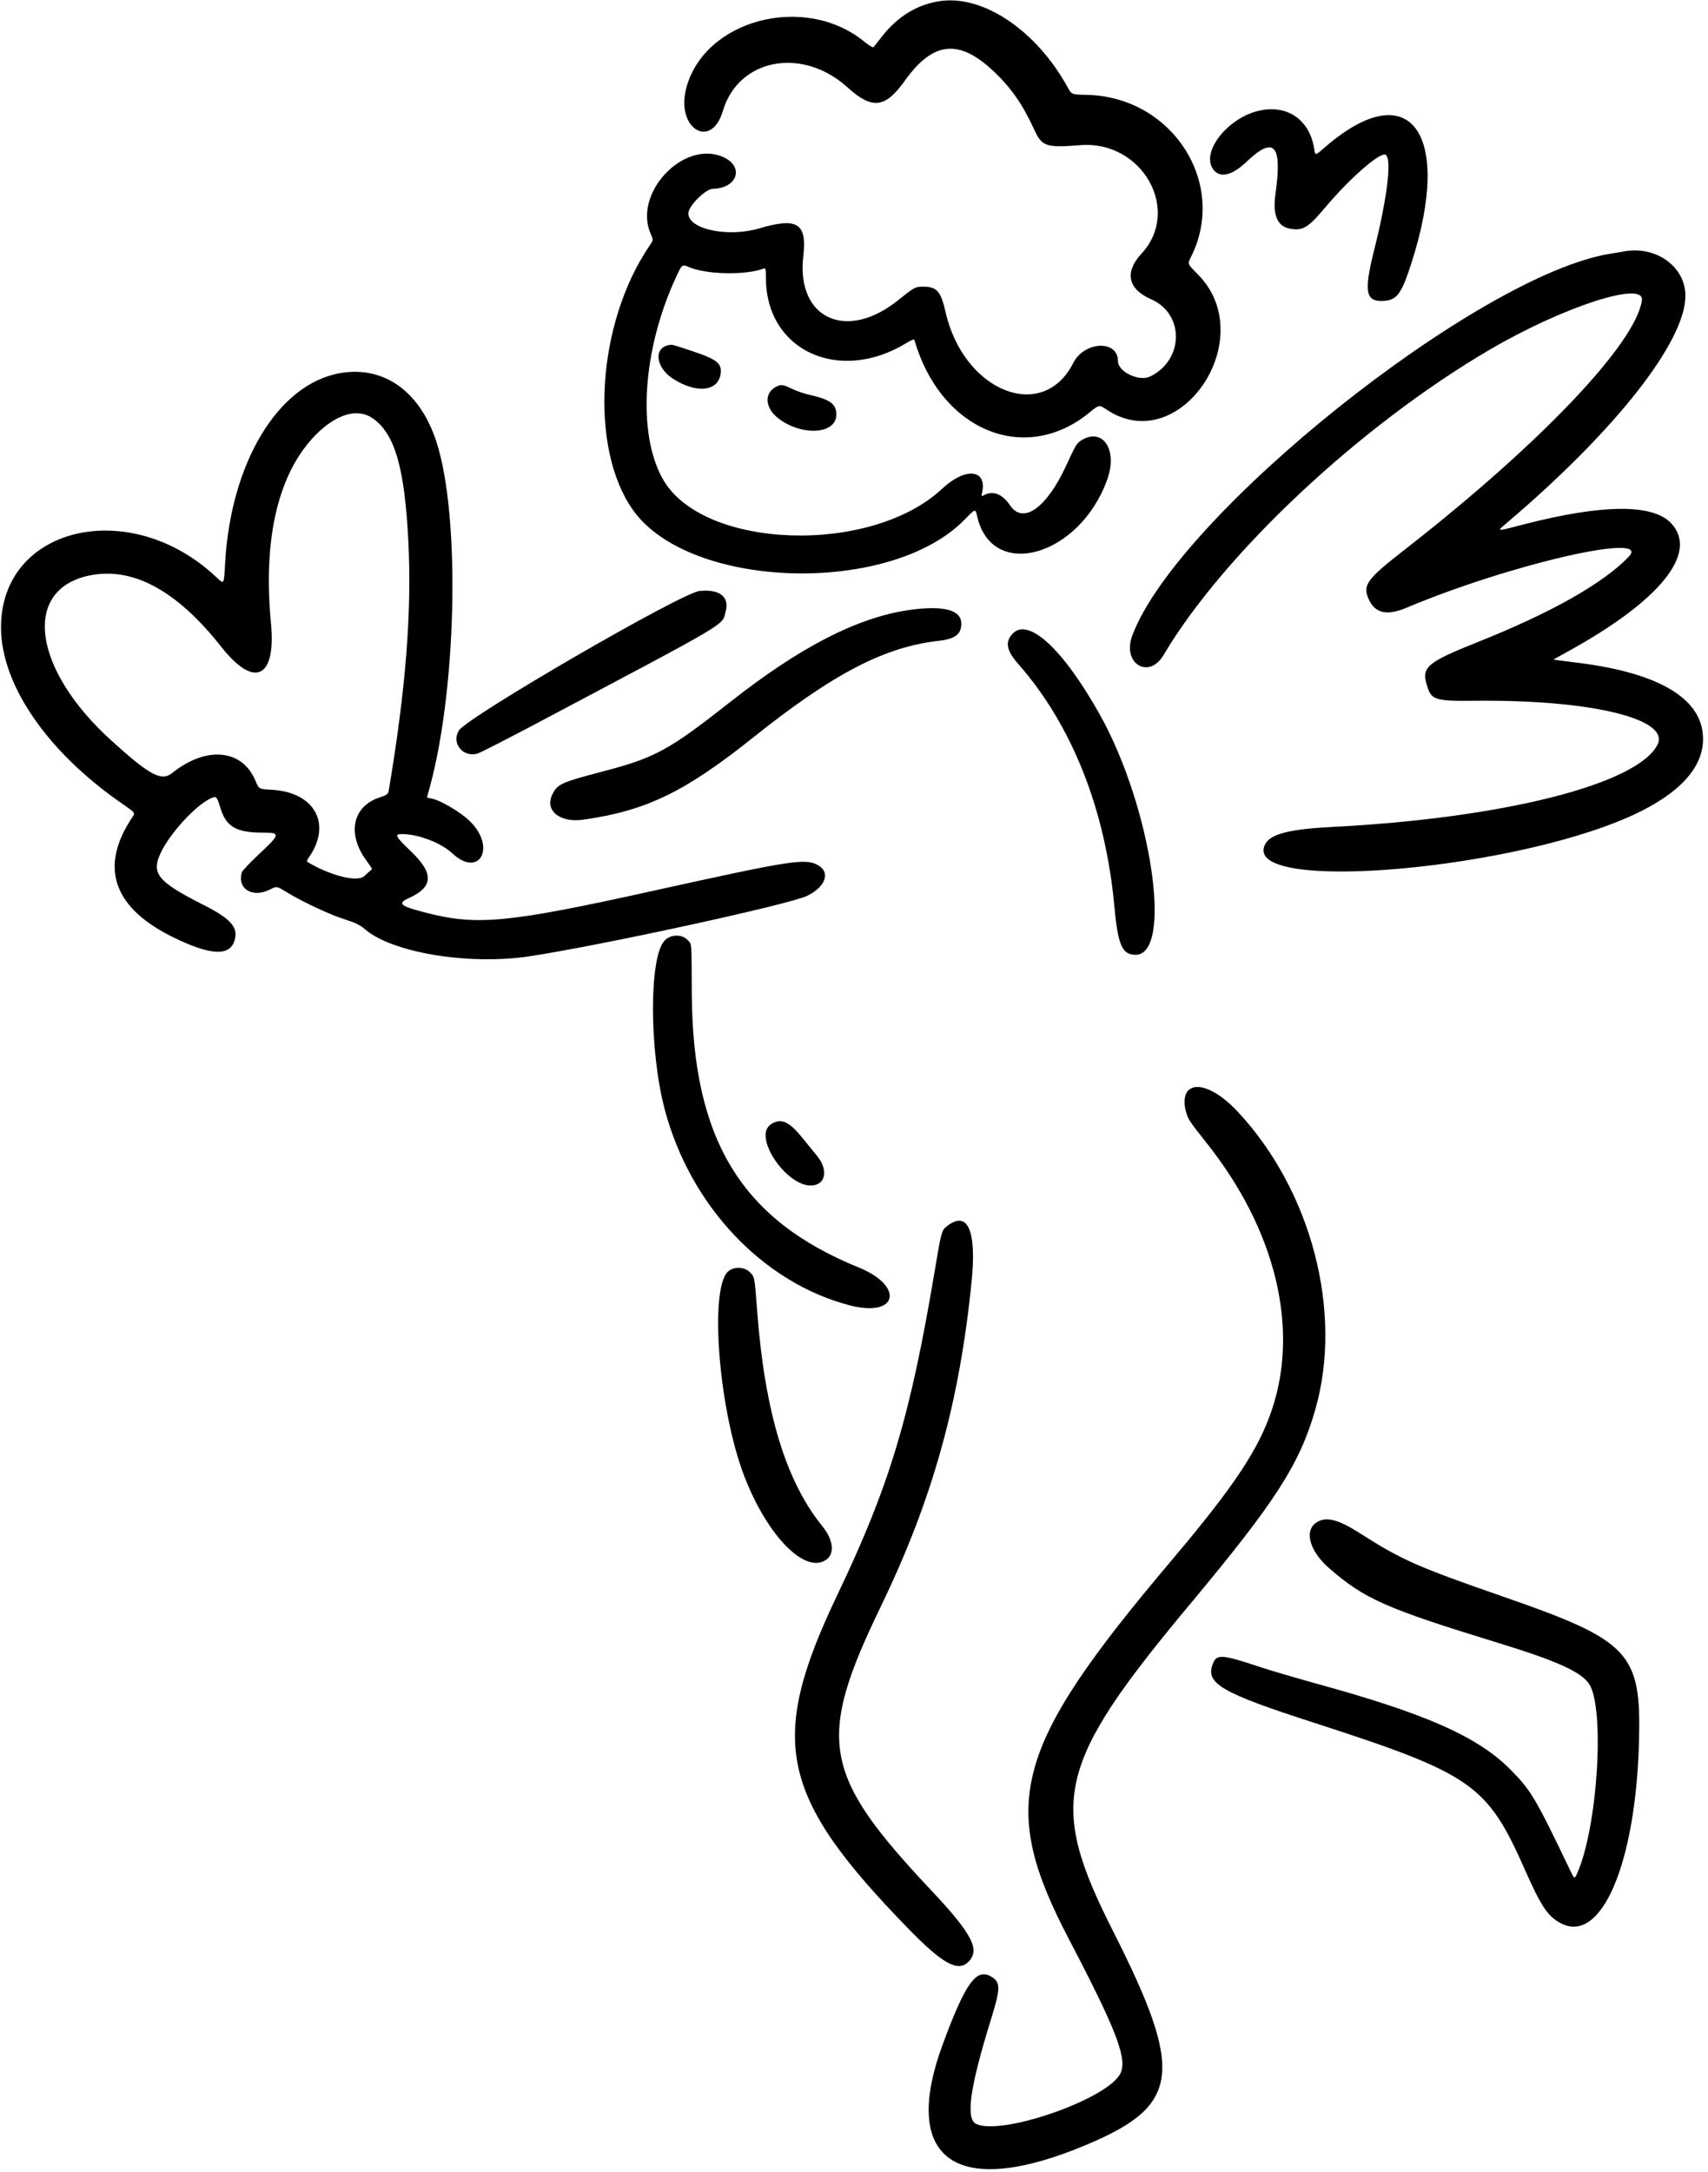 <svg width="254" height="323" viewBox="0 0 254 323" fill="none" xmlns="http://www.w3.org/2000/svg">
<path d="M139.861 0.153C136.485 0.623 133.537 2.397 131.187 5.388C130.567 6.178 129.99 6.926 129.905 7.012C129.819 7.118 129.157 6.712 128.43 6.114C119.564 -1.022 104.693 2.952 102.044 13.144C100.484 19.147 105.783 22.352 107.513 16.455C109.842 8.678 119.35 6.905 126.059 13.015C129.691 16.306 131.635 16.092 134.52 12.054C138.75 6.114 142.617 5.708 147.831 10.665C150.416 13.122 152.061 15.494 153.835 19.34C154.967 21.797 155.565 21.989 160.693 21.583C169.88 20.878 175.735 31.283 169.752 37.714C167.188 40.492 167.722 42.992 171.205 44.509C176.162 46.688 176.076 53.525 171.055 55.982C169.389 56.794 166.248 55.298 166.248 53.675C166.248 50.513 161.248 50.726 159.603 53.974C155.074 62.947 143.28 58.226 140.609 46.367C139.904 43.291 139.327 42.629 137.255 42.629C136.122 42.629 135.909 42.757 133.644 44.573C125.931 50.854 118.389 47.414 119.457 38.099C120.034 33.206 118.581 32.287 112.94 33.954C108.282 35.343 102.364 34.103 102.364 31.732C102.364 30.642 104.907 28.1 106.018 28.078C109.671 27.993 110.718 24.767 107.556 23.357C101.638 20.729 94.074 28.783 96.788 34.83C97.172 35.685 97.172 35.685 96.595 36.539C88.733 48.077 87.579 66.622 94.138 75.853C102.599 87.753 132.554 88.565 143.515 77.198C145.053 75.617 145.053 75.617 145.31 76.75C147.489 86.493 160.629 82.754 164.688 71.216C166.227 66.857 163.983 63.524 160.821 65.469C160.116 65.917 159.945 66.195 158.578 69.186C155.672 75.511 152.168 78.032 150.224 75.169C149.07 73.46 147.681 72.904 146.335 73.63C145.929 73.844 145.929 73.823 146.057 73.203C146.805 69.763 143.536 69.464 140.139 72.648C129.584 82.583 104.522 81.749 98.582 71.259C94.737 64.486 95.527 52.051 100.505 41.282C101.445 39.253 101.403 39.274 102.514 39.744C105.12 40.834 110.953 40.941 113.56 39.936C113.859 39.83 113.902 40.001 113.902 41.325C113.902 52.158 124.82 57.157 134.883 50.961C135.588 50.513 135.951 50.406 135.994 50.577C139.883 64.037 152.446 69.229 162.039 61.324C163.449 60.17 163.449 60.17 164.539 60.896C175.435 68.225 187.571 50.256 178.106 40.77C176.589 39.253 176.589 39.253 177.081 38.27C182.657 27.309 174.346 14.361 161.59 14.105C159.368 14.062 159.368 14.062 158.791 13.015C154.176 4.597 146.314 -0.744 139.861 0.153Z" fill="black"/>
<path d="M187.251 16.458C182.658 17.484 178.684 22.441 180.329 25.047C181.29 26.564 183.128 26.201 185.393 24.043C189.516 20.133 190.713 21.501 189.666 28.936C189.238 31.949 189.965 33.658 191.802 34C193.747 34.363 194.516 33.893 197.122 30.795C200.52 26.757 204.771 22.975 205.904 22.975C207.079 22.975 206.417 29.021 204.301 37.397C202.763 43.572 203.105 45.003 205.989 44.725C207.784 44.554 208.468 43.572 209.899 39.106C216.138 19.727 209.643 10.989 197.101 21.843C195.541 23.189 195.606 23.189 195.435 22.099C194.751 17.804 191.418 15.497 187.251 16.458Z" fill="black"/>
<path d="M241.455 37.397C241.284 37.44 240.408 37.589 239.532 37.717C219.855 40.837 175.093 76.561 168.384 94.508C166.824 98.653 170.841 101.131 173.042 97.392C182.016 82.265 202.27 63.292 221.478 52.033C232.375 45.644 244.575 41.67 244.169 44.661C243.293 51.028 229.106 65.963 209.065 81.603C203.125 86.218 202.548 87.051 203.616 89.252C204.557 91.218 206.309 91.581 209.193 90.363C224.576 83.889 245.835 79.018 242.203 82.799C238.357 86.795 230.623 91.153 219.662 95.512C212.248 98.482 211.372 99.208 212.184 101.858C212.846 104.123 213.338 104.272 219.534 104.208C236.648 104.037 248.485 106.922 246.476 110.767C243.442 116.643 223.508 121.664 198.189 122.967C191.78 123.288 188.938 124.014 188.148 125.531C184.238 133.095 226.798 129.334 244.105 120.596C250.707 117.263 253.805 113.246 253.185 108.802C252.459 103.418 245.857 99.849 234.02 98.482C232.354 98.268 231.008 98.097 231.029 98.076C231.072 98.033 232.012 97.52 233.123 96.901C246.882 89.337 252.63 82.223 248.528 77.821C245.814 74.894 238.293 74.958 226.542 77.992C222.376 79.082 222.525 79.082 224.085 77.757C240.259 64.019 250.643 50.793 250.643 43.978C250.643 39.64 246.22 36.478 241.455 37.397Z" fill="black"/>
<path d="M99.415 51.326C97.171 51.753 97.534 54.68 100.056 56.304C103.474 58.526 106.722 58.248 107.149 55.684C107.406 54.061 106.7 53.484 103.111 52.266C99.821 51.176 99.992 51.219 99.415 51.326Z" fill="black"/>
<path d="M50.68 55.467C41.364 57.026 34.249 68.82 33.459 84.033C33.309 86.896 33.309 86.896 32.305 85.956C19.486 73.713 0.085 78.179 0.15 93.37C0.192 101.895 7.093 111.894 18.247 119.564C20.127 120.868 20.127 120.868 19.678 121.53C14.7 128.944 16.815 135.033 25.874 139.435C31.28 142.063 34.1 142.212 34.848 139.947C35.51 137.96 34.42 136.678 30.34 134.606C23.374 131.081 22.413 129.884 23.951 126.722C25.297 123.923 28.929 119.949 31.151 118.817C32.177 118.304 32.22 118.346 32.733 120.013C33.587 122.94 35.083 123.816 39.121 123.816C41.77 123.816 41.728 124.03 38.309 127.213C37.113 128.346 36.066 129.457 35.98 129.692C35.211 132.149 37.54 133.602 40.147 132.277C41.151 131.764 41.151 131.764 42.539 132.619C44.954 134.093 48.949 135.973 51.171 136.678C52.795 137.191 53.564 137.554 54.269 138.174C58.286 141.657 69.567 143.537 78.541 142.234C88.797 140.717 117.341 134.52 120.034 133.217C122.833 131.85 123.559 129.649 121.551 128.602C119.649 127.619 117.534 127.961 97.129 132.469C75.699 137.213 71.042 137.661 63.649 135.802C59.483 134.755 58.991 134.371 60.829 133.538C64.461 131.892 64.546 129.884 61.106 126.594C58.756 124.329 58.607 124.03 59.803 124.03C62.239 124.051 65.615 125.333 67.281 126.914C71.213 130.568 73.798 126.145 70.016 122.256C68.542 120.718 64.974 118.688 63.799 118.688C63.563 118.688 63.478 118.56 63.563 118.304C67.901 103.775 68.585 76.854 64.867 65.594C62.431 58.202 57.111 54.398 50.68 55.467ZM55.444 62.218C58.714 64.504 60.166 69.547 60.722 80.401C61.256 90.977 60.359 102.365 57.816 117.535C57.709 118.111 57.56 118.218 56.513 118.56C52.41 119.863 51.535 124.03 54.547 128.047C55.017 128.688 55.359 129.222 55.316 129.243C55.295 129.264 54.761 129.756 54.163 130.29C53.137 131.23 49.078 130.205 45.68 128.153C45.595 128.111 45.702 127.812 45.937 127.491C49.398 122.556 46.813 117.812 40.467 117.449C38.501 117.342 38.501 117.342 38.031 116.189C36.087 111.381 30.681 110.868 25.575 114.971C24.015 116.231 22.263 115.291 16.601 110.163C4.871 99.544 3.248 87.729 13.226 85.593C19.699 84.225 26.28 87.772 32.925 96.211C37.818 102.429 41.087 100.869 40.296 92.665C39.078 79.973 41.407 70.252 47.005 64.611C50.082 61.535 53.201 60.637 55.444 62.218Z" fill="black"/>
<path d="M115.719 57.371C113.561 58.225 113.625 60.661 115.869 62.306C119.416 64.913 124.372 64.528 124.372 61.665C124.372 60.084 123.496 59.422 120.484 58.738C119.629 58.546 118.497 58.161 117.963 57.905C116.681 57.264 116.232 57.157 115.719 57.371Z" fill="black"/>
<path d="M104.029 87.882C101.358 88.139 69.63 106.535 68.262 108.607C67.066 110.445 68.797 112.667 70.976 112.069C71.382 111.962 75.206 109.996 79.501 107.731C109.157 92.006 107.341 93.096 107.917 90.916C108.494 88.737 107.02 87.583 104.029 87.882Z" fill="black"/>
<path d="M135.161 90.716C127.512 91.828 118.966 96.207 108.56 104.412C99.459 111.57 97.45 112.681 89.587 114.732C83.541 116.313 82.921 116.591 82.174 118.065C80.913 120.479 83.22 122.402 86.746 121.889C96.083 120.565 101.83 117.787 111.979 109.689C123.901 100.16 131.593 96.165 139.648 95.289C142.041 95.011 142.959 94.306 142.959 92.746C142.959 90.674 140.289 89.99 135.161 90.716Z" fill="black"/>
<path d="M150.564 94.253C149.432 95.492 149.667 96.731 151.462 98.783C159.41 107.82 164.388 120.383 165.713 134.72C166.247 140.553 166.866 141.984 168.875 141.984C174.515 141.984 171.225 119.956 163.555 106.261C158.085 96.496 152.915 91.732 150.564 94.253Z" fill="black"/>
<path d="M98.775 139.931C96.531 142.495 96.553 156.169 98.817 164.843C102.578 179.265 113.474 190.803 126.465 194.136C133.516 195.931 134.52 191.252 127.683 188.474C110.248 181.381 103.005 169.501 102.877 147.751C102.834 139.738 102.898 140.486 102.257 139.781C101.381 138.862 99.651 138.927 98.775 139.931Z" fill="black"/>
<path d="M176.652 162.214C176.118 162.834 175.99 164.052 176.374 165.312C176.716 166.509 176.823 166.658 179.472 170.013C189.643 182.811 193.211 197.34 189.194 209.497C187.185 215.544 183.575 220.97 174.152 232.123C150.628 259.963 148.406 268.232 159.004 288.444C166.29 302.375 167.807 306.477 166.482 308.571C164.089 312.374 148.94 317.566 145.201 315.856C143.556 315.109 144.219 310.451 147.424 300.11C148.77 295.772 148.791 294.832 147.552 294.02C145.266 292.525 143.663 294.661 140.266 303.806C133.771 321.241 142.189 327.159 161.739 318.869C175.52 313.036 176.118 308.101 165.52 287.162C155.778 267.89 157.081 262.378 177.143 238.341C189.707 223.278 193.275 217.723 195.604 209.604C199.749 195.118 195.048 177.085 184.066 165.312C181.053 162.086 177.955 160.783 176.652 162.214Z" fill="black"/>
<path d="M114.693 167.151C111.723 168.988 117.3 176.958 121.039 176.253C122.855 175.932 123.09 173.838 121.53 171.916C121.146 171.446 120.141 170.206 119.287 169.159C117.342 166.766 116.167 166.232 114.693 167.151Z" fill="black"/>
<path d="M140.76 182.385C140.055 182.919 139.948 183.303 139.008 188.965C135.376 210.63 132.299 220.907 124.522 237.167C114.138 258.939 115.868 267.079 135.14 286.864C140.119 291.97 142.405 293.252 143.943 291.799C145.845 290.005 144.648 287.654 138.474 281.095C122.257 263.853 121.359 258.811 130.995 238.876C138.644 223.065 142.661 208.686 144.477 190.696C145.268 182.898 143.9 179.885 140.76 182.385Z" fill="black"/>
<path d="M108.303 189.049C105.547 191.378 106.765 208.578 110.376 218.684C113.709 227.957 119.627 234.238 122.875 231.931C124.178 231.012 123.922 228.939 122.255 226.91C116.871 220.244 113.752 210.009 112.619 195.181C112.213 189.861 112.235 189.904 111.53 189.199C110.696 188.366 109.201 188.302 108.303 189.049Z" fill="black"/>
<path d="M195.842 226.355C193.876 227.552 194.709 230.65 197.7 233.235C202.935 237.786 206.161 239.196 222.506 244.217C231.459 246.952 235.069 248.576 236.309 250.392C238.68 253.938 237.612 271.523 234.599 278.445C234.151 279.471 234.151 279.471 233.531 278.189C228.339 267.335 227.677 266.245 224.686 263.211C219.814 258.254 212.037 254.814 195.628 250.328C192.573 249.473 188.77 248.362 187.188 247.828C181.655 245.99 180.907 245.948 180.351 247.443C179.24 250.349 181.633 251.738 195.414 256.182C218.981 263.81 221.16 265.326 226.822 278.146C229.215 283.552 230.177 284.962 232.1 285.987C238.125 289.192 243.274 277.163 243.744 258.853C244.064 245.734 242.398 243.961 223.404 237.38C210.84 233.021 208.362 231.932 202.273 228.022C199.025 225.949 197.252 225.479 195.842 226.355Z" fill="black"/>
</svg>

